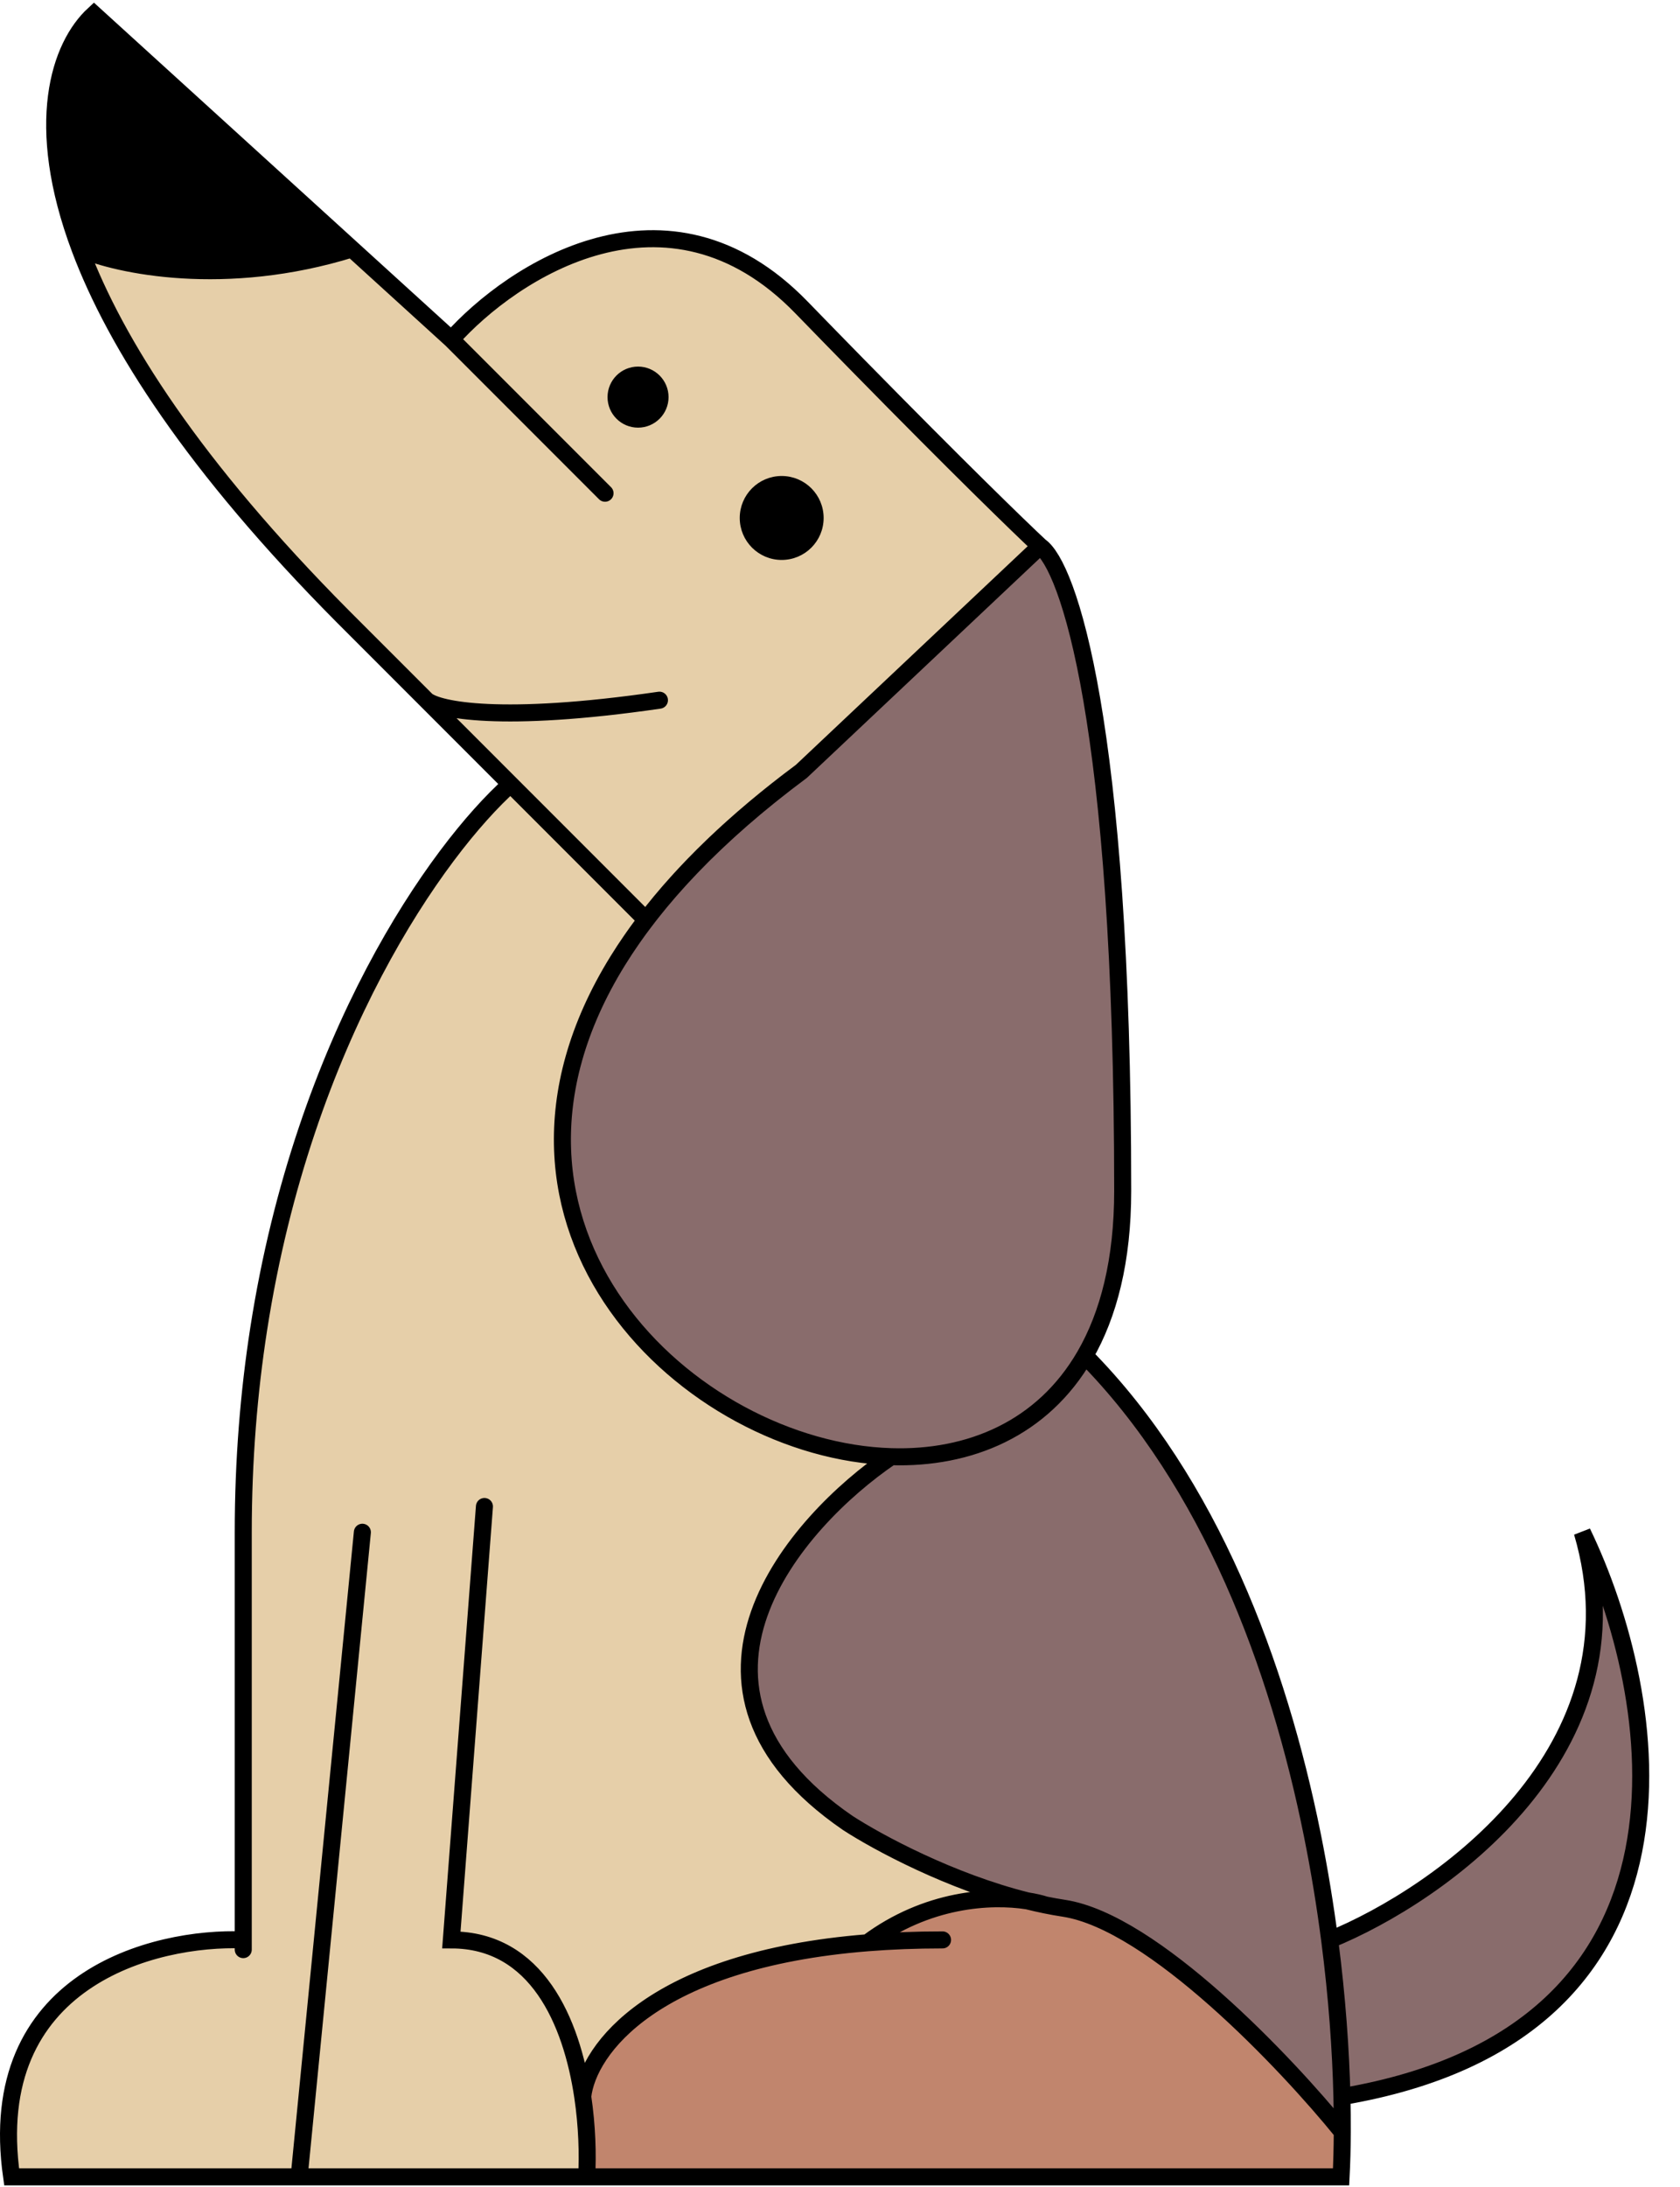 <svg width="592" height="770" viewBox="0 0 592 770" fill="none" xmlns="http://www.w3.org/2000/svg">
<g filter="url(#filter0_d_27_156)">
<path d="M38.209 87.653C21.661 43.615 30.944 16.191 43.117 5L134.006 87.653C89.286 101.541 51.508 93.44 38.209 87.653Z" fill="black"/>
<path d="M156.609 108.209L169.046 119.519C190.466 95.481 245.122 59.566 292.384 108.209C299.456 115.487 306.108 122.297 312.335 128.641C347.728 164.696 369.41 185.721 376.51 192.331L292.384 271.616C268.704 289.197 250.757 306.74 237.646 323.89L189.905 276.15L160.301 246.548L130.697 216.945C78.257 164.149 50.78 121.108 38.209 87.653C51.508 93.44 89.286 101.541 134.006 87.653L156.609 108.209Z" fill="#E6CFA9"/>
<path d="M376.51 192.331C386.212 198.981 405.616 253.686 405.616 419.304C405.616 443.792 400.653 462.93 392.3 477.342C377.367 503.109 351.601 513.775 323.996 512.921C252.907 510.723 169.616 432.131 227.699 338.278C230.645 333.518 233.954 328.72 237.646 323.89C250.757 306.74 268.704 289.197 292.384 271.616L376.51 192.331Z" fill="#896C6C"/>
<path d="M189.905 276.15L237.646 323.89C233.954 328.72 230.645 333.518 227.699 338.278C169.616 432.131 252.907 510.723 323.996 512.921C289.965 536.04 239.266 594.197 308.708 641.872C319.362 648.801 345.028 662.592 371.97 669.312C359.066 667.316 336.656 668.47 315.704 684.074C240.273 690.093 217.162 721.662 215.345 738.258C216.892 748.635 217.16 758.67 216.723 766.5H115.41H14.096C4.146 696.854 64.364 681.86 95.717 683.069V539.527C95.717 514.022 97.708 490.14 101.158 467.953C117.084 365.546 164.099 299.257 189.905 276.15Z" fill="#E6CFA9"/>
<path d="M392.3 477.342C436.53 522.075 460.436 586.641 472.423 646.018C474.98 658.685 476.995 671.117 478.549 683.069C481.168 703.214 482.478 721.999 482.869 738.258C482.974 742.59 483.013 746.743 482.994 750.695C463.334 726.426 416.188 676.695 384.887 671.928C382.731 671.6 380.57 671.212 378.409 670.772C376.688 670.221 374.514 669.705 371.97 669.312C345.028 662.592 319.362 648.801 308.708 641.872C239.266 594.197 289.965 536.04 323.996 512.921C351.601 513.775 377.367 503.109 392.3 477.342Z" fill="#896C6C"/>
<path d="M482.573 766.5H249.112H216.723C217.16 758.67 216.892 748.635 215.345 738.258C217.162 721.662 240.273 690.093 315.704 684.074C336.656 668.47 359.066 667.316 371.97 669.312C374.111 669.845 376.259 670.335 378.409 670.772C380.57 671.212 382.731 671.6 384.887 671.928C416.188 676.695 463.334 726.426 482.994 750.695C482.967 756.406 482.819 761.696 482.573 766.5Z" fill="#C1856D"/>
<path d="M478.549 683.069C517.634 667.178 590.156 616.221 567.562 539.527C595.053 596.357 616.602 715.664 482.869 738.258C482.478 721.999 481.168 703.214 478.549 683.069Z" fill="#896C6C"/>
<path d="M223.201 173.671L169.046 119.519M237.646 323.89L189.905 276.15M237.646 323.89C250.757 306.74 268.704 289.197 292.384 271.616M237.646 323.89C233.954 328.72 230.645 333.518 227.699 338.278M169.046 119.519L156.609 108.209L134.006 87.653M169.046 119.519C190.466 95.481 245.122 59.566 292.384 108.209C299.456 115.487 306.108 122.297 312.335 128.641C347.728 164.696 369.41 185.721 376.509 192.331M376.509 192.331C386.212 198.981 405.616 253.686 405.616 419.304C405.616 443.792 400.653 462.93 392.3 477.342M376.509 192.331L292.384 271.616M292.384 271.616C262.035 294.148 241.103 316.619 227.699 338.278M189.905 276.15C164.099 299.257 117.084 365.546 101.158 467.953C97.708 490.14 95.717 514.022 95.717 539.527M189.905 276.15L160.301 246.548M95.717 539.527C95.717 682.758 95.717 694.902 95.717 683.069M95.717 539.527V683.069M95.717 683.069C64.364 681.86 4.146 696.853 14.096 766.5H115.41M392.3 477.342C436.53 522.075 460.436 586.641 472.423 646.018C474.98 658.685 476.995 671.117 478.549 683.069M392.3 477.342C377.367 503.109 351.601 513.775 323.996 512.921M478.549 683.069C517.634 667.178 590.156 616.221 567.562 539.527C595.053 596.357 616.602 715.664 482.869 738.258M478.549 683.069C481.168 703.214 482.478 721.999 482.869 738.258M482.869 738.258C482.974 742.59 483.013 746.743 482.994 750.695M216.723 766.5H249.112H482.573C482.819 761.696 482.967 756.406 482.994 750.695M216.723 766.5C217.16 758.67 216.892 748.635 215.345 738.258M216.723 766.5H115.41M180.706 530.458L169.046 683.069C199.129 683.069 211.398 711.778 215.345 738.258M215.345 738.258C217.162 721.662 240.273 690.093 315.704 684.074M342.133 683.069C332.682 683.069 323.885 683.422 315.704 684.074M137.693 539.527L115.41 766.5M38.209 87.653C21.661 43.615 30.944 16.191 43.117 5L134.006 87.653M38.209 87.653C50.78 121.108 78.257 164.149 130.697 216.945L160.301 246.548M38.209 87.653C51.508 93.44 89.286 101.541 134.006 87.653M323.996 512.921C289.965 536.04 239.266 594.197 308.708 641.872C319.362 648.801 345.028 662.592 371.97 669.312M323.996 512.921C252.907 510.723 169.616 432.131 227.699 338.278M482.994 750.695C463.334 726.426 416.188 676.695 384.887 671.928C382.731 671.6 380.57 671.212 378.409 670.772M378.409 670.772C376.688 670.221 374.514 669.705 371.97 669.312M378.409 670.772C376.259 670.335 374.111 669.845 371.97 669.312M315.704 684.074C336.656 668.47 359.066 667.316 371.97 669.312M160.301 246.548C164.339 249.938 186.407 254.683 242.375 246.548" stroke="black" stroke-width="6" stroke-linecap="round"/>
<circle cx="14.782" cy="14.782" r="14.282" transform="matrix(-1 0 0 1 300.234 167.603)" fill="black" stroke="black"/>
<circle cx="10.751" cy="10.751" r="10.251" transform="matrix(-1 0 0 1 245.585 129.08)" fill="black" stroke="black"/>
</g>
<defs>
<filter id="filter0_d_27_156" x="0" y="0.935" width="591.157" height="768.565" filterUnits="userSpaceOnUse" color-interpolation-filters="sRGB">
<feFlood flood-opacity="0" result="BackgroundImageFix"/>
<feColorMatrix in="SourceAlpha" type="matrix" values="0 0 0 0 0 0 0 0 0 0 0 0 0 0 0 0 0 0 127 0" result="hardAlpha"/>
<feOffset dx="-10"/>
<feComposite in2="hardAlpha" operator="out"/>
<feColorMatrix type="matrix" values="0 0 0 0 0.902 0 0 0 0 0.812 0 0 0 0 0.663 0 0 0 1 0"/>
<feBlend mode="normal" in2="BackgroundImageFix" result="effect1_dropShadow_27_156"/>
<feBlend mode="normal" in="SourceGraphic" in2="effect1_dropShadow_27_156" result="shape"/>
</filter>
</defs>
</svg>
